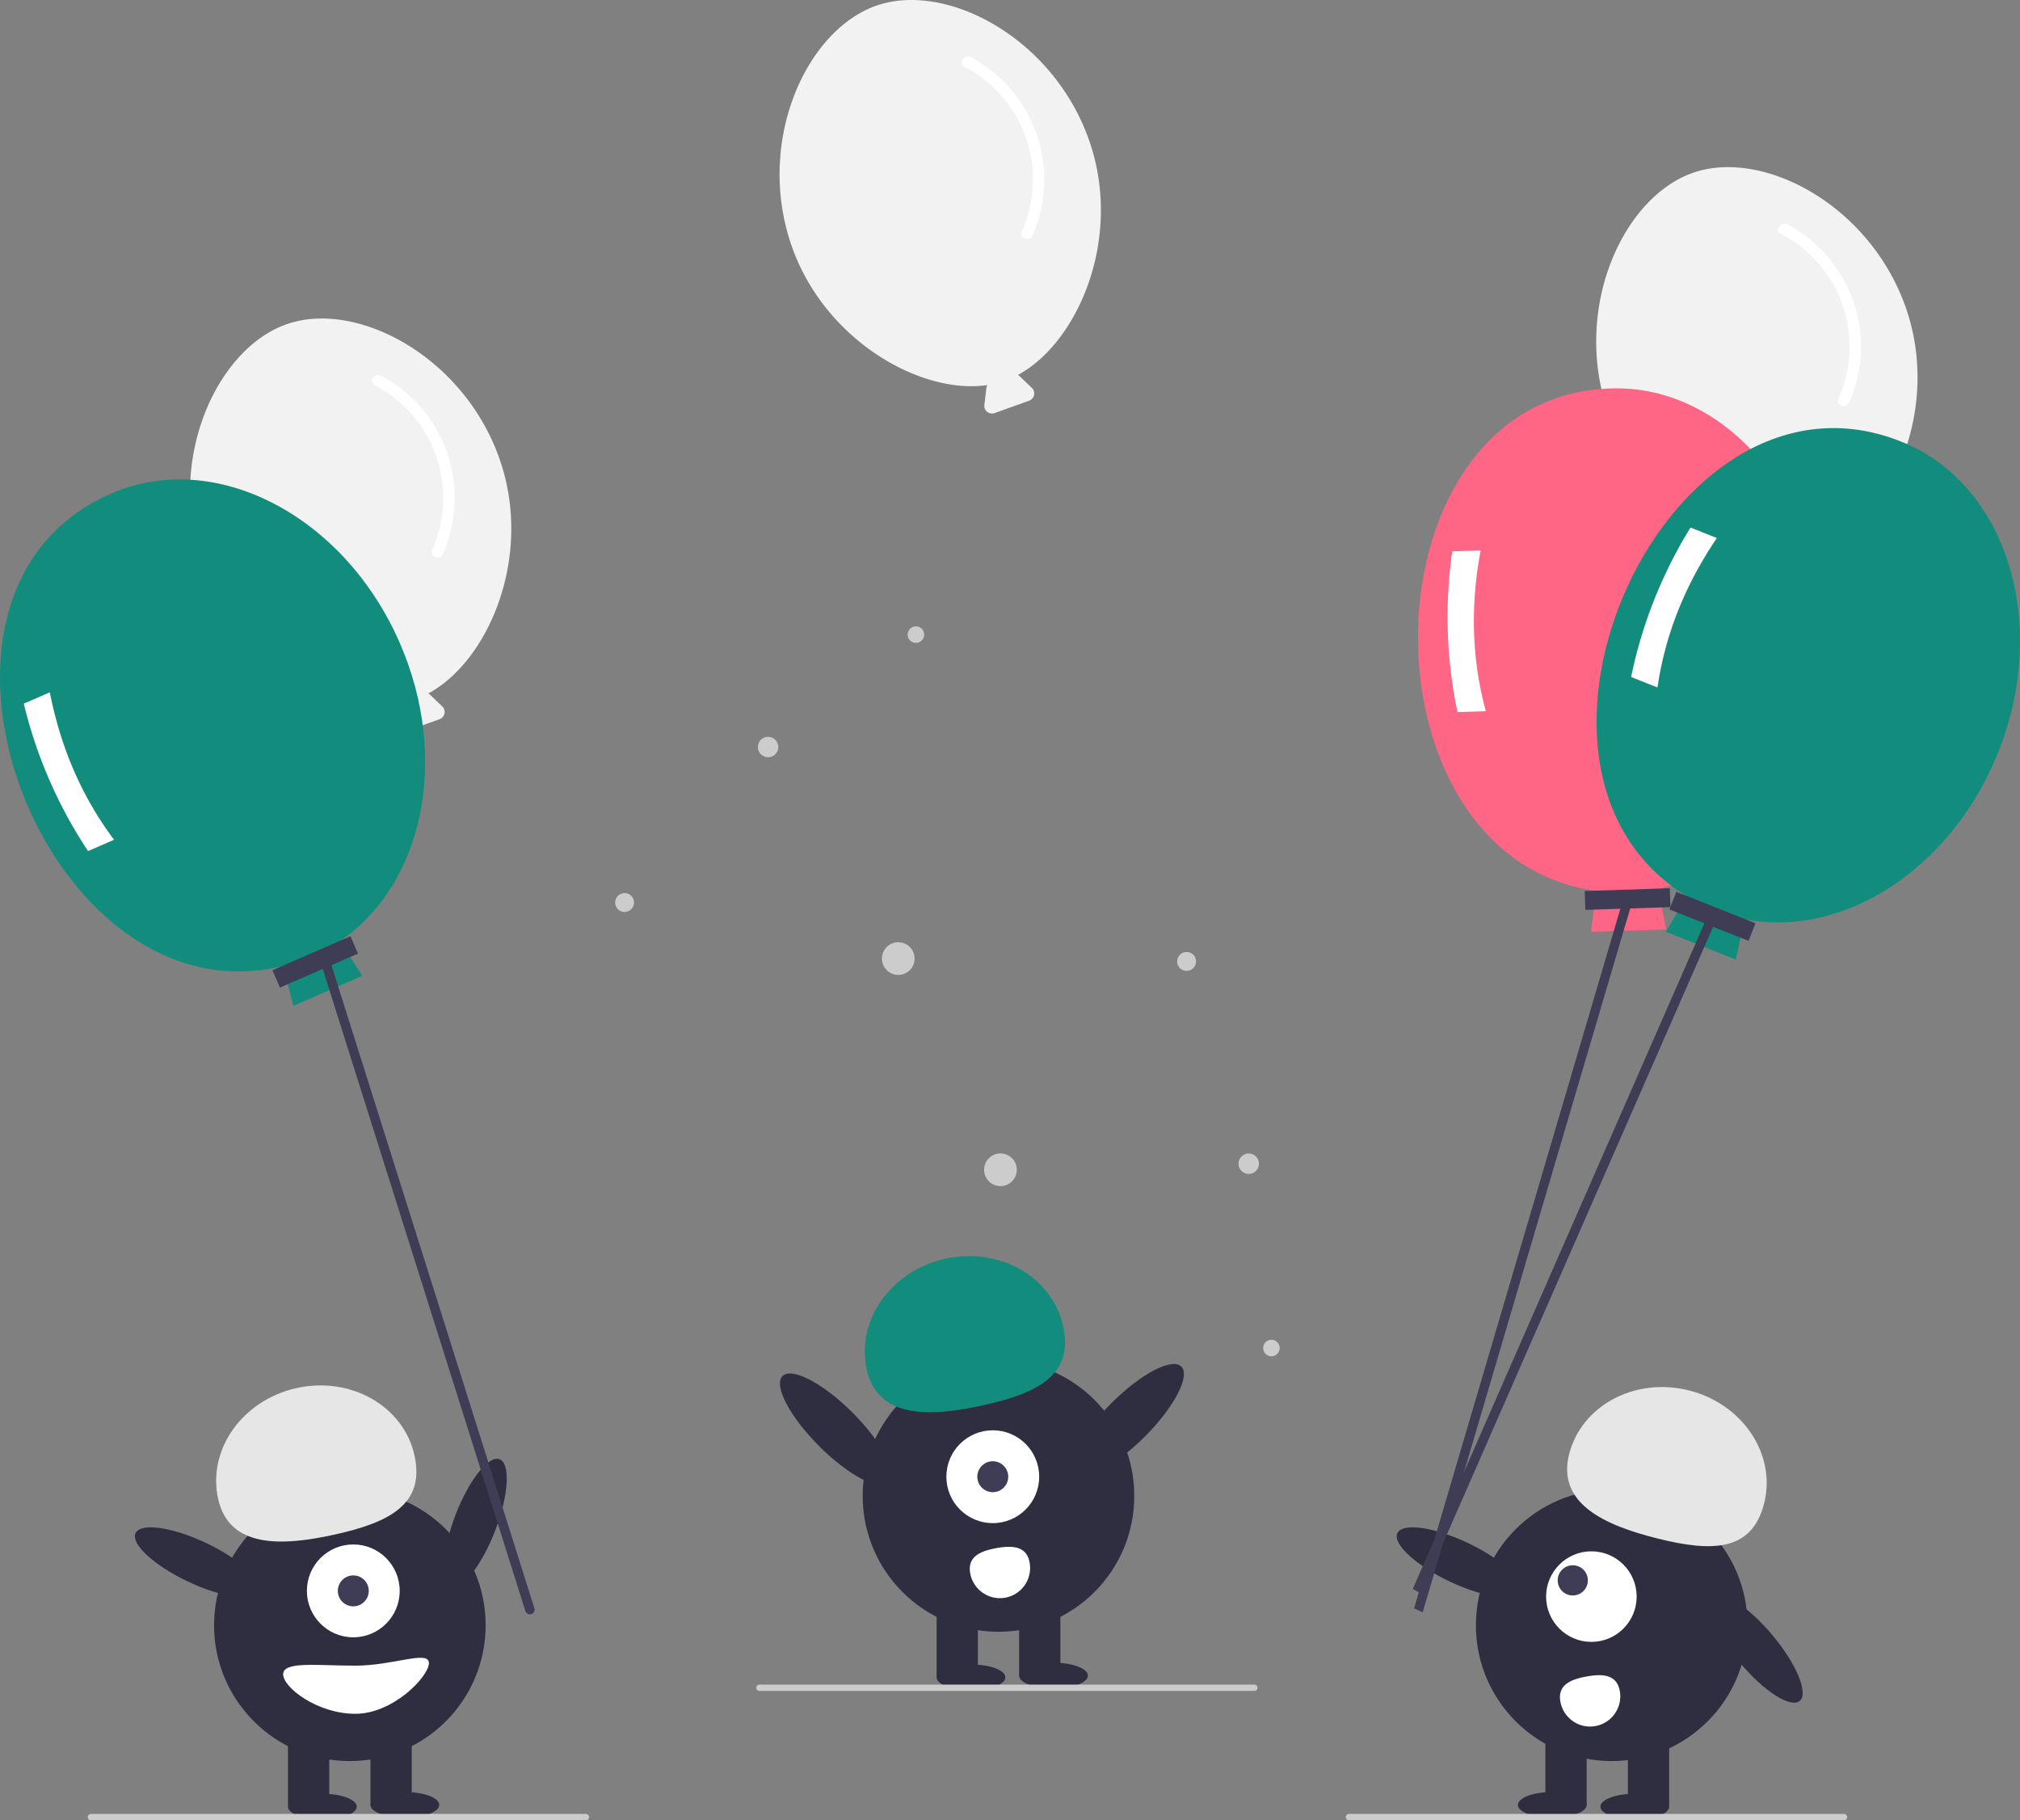 <svg xmlns="http://www.w3.org/2000/svg" data-name="Layer 1" width="640.657" height="577.179" viewBox="0 0 640.657 577.179" xmlns:xlink="http://www.w3.org/1999/xlink"><rect x="0" y="0" width="640.657" height="577.179" fill="#808080" stroke="none"/><path d="M438.404,307.821c-11.016-32.93-45.035-51.231-67.414-43.745s-38.538,42.574-27.522,75.504c10.197,30.48,41.094,48.077,62.349,44.937a2.411,2.411,0,0,0-.297.864l-.65,5.421a2.442,2.442,0,0,0,3.248,2.589l10.949-3.926a2.442,2.442,0,0,0,.863-4.063l-3.947-3.773a2.417,2.417,0,0,0-.462-.332C434.48,371.081,448.623,338.368,438.404,307.821Z" transform="translate(-279.671 -161.411)" fill="#f2f2f2"/><path d="M398.524,283.594a40.17,40.17,0,0,1,18.177,52.252c-.947,2.157,2.537,3.291,3.478,1.148A43.923,43.923,0,0,0,400.556,280.546C398.49,279.451,396.443,282.491,398.524,283.594Z" transform="translate(-279.671 -161.411)" fill="#fff"/><path d="M884.404,259.821c-11.016-32.93-45.035-51.231-67.414-43.745s-38.538,42.574-27.522,75.504c10.197,30.48,41.094,48.077,62.349,44.937a2.411,2.411,0,0,0-.297.864l-.65,5.421a2.442,2.442,0,0,0,3.248,2.589l10.949-3.926a2.442,2.442,0,0,0,.863-4.063l-3.947-3.773a2.417,2.417,0,0,0-.462-.332C880.48,323.081,894.623,290.368,884.404,259.821Z" transform="translate(-279.671 -161.411)" fill="#f2f2f2"/><path d="M844.524,235.594a40.17,40.17,0,0,1,18.177,52.252c-.947,2.157,2.537,3.291,3.478,1.148A43.923,43.923,0,0,0,846.556,232.546C844.49,231.451,842.443,234.491,844.524,235.594Z" transform="translate(-279.671 -161.411)" fill="#fff"/><path d="M625.404,206.821c-11.016-32.93-45.035-51.231-67.414-43.745s-38.538,42.574-27.522,75.504c10.197,30.48,41.094,48.077,62.349,44.937a2.411,2.411,0,0,0-.297.864l-.65,5.421a2.442,2.442,0,0,0,3.248,2.589l10.949-3.926a2.442,2.442,0,0,0,.863-4.063l-3.947-3.773a2.417,2.417,0,0,0-.462-.332C621.48,270.081,635.623,237.368,625.404,206.821Z" transform="translate(-279.671 -161.411)" fill="#f2f2f2"/><path d="M585.524,182.594a40.17,40.17,0,0,1,18.177,52.252c-.947,2.157,2.537,3.291,3.478,1.148A43.923,43.923,0,0,0,587.556,179.546C585.49,178.451,583.443,181.491,585.524,182.594Z" transform="translate(-279.671 -161.411)" fill="#fff"/><circle cx="290.482" cy="201.238" r="2.624" fill="#ccc"/><circle cx="284.889" cy="303.957" r="5.185" fill="#ccc"/><circle cx="198.093" cy="286.182" r="2.996" fill="#ccc"/><circle cx="243.606" cy="236.88" r="3.244" fill="#ccc"/><circle cx="403.25" cy="427.447" r="2.624" fill="#ccc"/><circle cx="317.301" cy="370.922" r="5.185" fill="#ccc"/><circle cx="376.339" cy="304.862" r="2.996" fill="#ccc"/><circle cx="396.04" cy="369.002" r="3.244" fill="#ccc"/><ellipse cx="836.635" cy="684.242" rx="6.76" ry="21.534" transform="translate(-523.772 535.288) rotate(-39.938)" fill="#2f2e41"/><circle cx="511.156" cy="515.353" r="43.067" fill="#2f2e41"/><rect x="516.301" y="549.153" width="13.084" height="23.442" fill="#2f2e41"/><rect x="490.134" y="549.153" width="13.084" height="23.442" fill="#2f2e41"/><ellipse cx="518.482" cy="572.867" rx="10.903" ry="4.089" fill="#2f2e41"/><ellipse cx="492.315" cy="572.322" rx="10.903" ry="4.089" fill="#2f2e41"/><path d="M777.305,622.627c3.846-15.487,20.821-24.601,37.915-20.356s27.834,20.24,23.989,35.727-16.604,15.537-33.698,11.292S773.459,638.114,777.305,622.627Z" transform="translate(-279.671 -161.411)" fill="#e6e6e6"/><ellipse cx="742.32" cy="656.78" rx="6.76" ry="21.534" transform="translate(-448.877 884.626) rotate(-64.626)" fill="#2f2e41"/><circle cx="504.718" cy="506.266" r="14.359" fill="#fff"/><circle cx="498.816" cy="501.119" r="4.786" fill="#3f3d56"/><path d="M793.397,697.591a9.572,9.572,0,0,1-18.835,3.429h0l-.003-.018c-.942-5.202,3.08-7.043,8.283-7.985S792.455,692.389,793.397,697.591Z" transform="translate(-279.671 -161.411)" fill="#fff"/><ellipse cx="430.438" cy="644.241" rx="21.534" ry="6.76" transform="translate(-604.694 654.887) rotate(-69.082)" fill="#2f2e41"/><circle cx="110.959" cy="515.353" r="43.067" fill="#2f2e41"/><rect x="91.334" y="549.153" width="13.084" height="23.442" fill="#2f2e41"/><rect x="117.501" y="549.153" width="13.084" height="23.442" fill="#2f2e41"/><ellipse cx="102.237" cy="572.867" rx="10.903" ry="4.089" fill="#2f2e41"/><ellipse cx="128.404" cy="572.322" rx="10.903" ry="4.089" fill="#2f2e41"/><circle cx="112.049" cy="504.45" r="14.719" fill="#fff"/><circle cx="112.049" cy="504.45" r="4.906" fill="#3f3d56"/><path d="M348.854,636.712c-3.477-15.574,7.639-31.31,24.829-35.149s33.944,5.675,37.422,21.249-7.915,21.318-25.105,25.156S352.331,652.286,348.854,636.712Z" transform="translate(-279.671 -161.411)" fill="#e6e6e6"/><ellipse cx="342.122" cy="656.78" rx="6.76" ry="21.534" transform="translate(-677.578 523.037) rotate(-64.626)" fill="#2f2e41"/><path d="M369.476,692.3c0,4.215,10.853,12.539,22.897,12.539s23.335-11.867,23.335-16.082-11.292.818-23.335.818S369.476,688.085,369.476,692.3Z" transform="translate(-279.671 -161.411)" fill="#fff"/><circle cx="316.678" cy="474.353" r="43.067" fill="#2f2e41"/><rect x="297.053" y="508.153" width="13.084" height="23.442" fill="#2f2e41"/><rect x="323.22" y="508.153" width="13.084" height="23.442" fill="#2f2e41"/><ellipse cx="307.956" cy="531.867" rx="10.903" ry="4.089" fill="#2f2e41"/><ellipse cx="334.123" cy="531.322" rx="10.903" ry="4.089" fill="#2f2e41"/><path d="M554.573,595.712c-3.477-15.574,7.639-31.31,24.829-35.149s33.944,5.675,37.422,21.249-7.915,21.318-25.105,25.156S558.05,611.286,554.573,595.712Z" transform="translate(-279.671 -161.411)" fill="#128c7c"/><ellipse cx="637.453" cy="611.642" rx="23.892" ry="7.501" transform="translate(-525.455 468.824) rotate(-45.022)" fill="#2f2e41"/><ellipse cx="544.748" cy="614.642" rx="7.501" ry="23.892" transform="translate(-554.717 403.493) rotate(-44.978)" fill="#2f2e41"/><path d="M858.178,362.432c-1.43-44.16-31.675-79.016-67.555-77.855-79.853,2.366-81.803,148.801-4.707,159.32l-1.632,12.975,23.811-.771-2.468-12.843C836.64,436.404,859.474,402.468,858.178,362.432Z" transform="translate(-279.671 -161.411)" fill="#ff6584"/><path d="M750.914,386.915l-8.995.291a146.494,146.494,0,0,1-1.65-50.973l8.995-.291Q744.28,362.567,750.914,386.915Z" transform="translate(-279.671 -161.411)" fill="#fff"/><rect x="782.366" y="443.492" width="27" height="6" transform="translate(-293.702 -135.424) rotate(-1.854)" fill="#3f3d56"/><polygon points="451.208 511.273 448.491 510.001 515.303 283.429 518.02 284.702 451.208 511.273" fill="#3f3d56"/><path d="M913.476,399.774c16.316-41.06,2.499-85.092-30.862-98.349-74.16-29.705-134.4,103.779-67.912,144.198l-6.676,11.245,22.139,8.798,2.863-12.76C864.201,459,898.683,436.999,913.476,399.774Z" transform="translate(-279.671 -161.411)" fill="#128c7c"/><path d="M805.355,379.406l-8.364-3.324a146.494,146.494,0,0,1,18.834-47.395l8.364,3.324Q808.991,354.434,805.355,379.406Z" transform="translate(-279.671 -161.411)" fill="#fff"/><rect x="819.789" y="438.474" width="6" height="27" transform="translate(-180.756 888.282) rotate(-68.328)" fill="#3f3d56"/><polygon points="450.68 505.309 448.073 503.825 541.351 290.957 543.958 292.44 450.68 505.309" fill="#3f3d56"/><path d="M406.464,365.285c-17.653-40.503-58.641-61.71-91.55-47.367-73.322,31.718-21.001,168.501,54.522,149.774l3.28,12.66,21.839-9.518-7.041-11.02C413.797,441.979,422.468,402.006,406.464,365.285Z" transform="translate(-279.671 -161.411)" fill="#128c7c"/><path d="M315.849,427.687l-8.25,3.596a146.494,146.494,0,0,1-20.377-46.752l8.25-3.596Q300.684,407.516,315.849,427.687Z" transform="translate(-279.671 -161.411)" fill="#fff"/><rect x="366.14" y="463.426" width="27" height="6" transform="translate(-434.41 29.119) rotate(-23.55)" fill="#3f3d56"/><path d="M448.083,673.263h0a1.5,1.5,0,0,1-1.817-1.095L381.059,465.552l2.912-.722,65.207,206.616A1.5,1.5,0,0,1,448.083,673.263Z" transform="translate(-279.671 -161.411)" fill="#3f3d56"/><path d="M465.51,738.589h-157a1,1,0,0,1,0-2h157a1,1,0,0,1,0,2Z" transform="translate(-279.671 -161.411)" fill="#ccc"/><path d="M864.51,738.589h-157a1,1,0,0,1,0-2h157a1,1,0,0,1,0,2Z" transform="translate(-279.671 -161.411)" fill="#ccc"/><path d="M677.51,697.589h-157a1,1,0,0,1,0-2h157a1,1,0,0,1,0,2Z" transform="translate(-279.671 -161.411)" fill="#ccc"/><circle cx="314.866" cy="468.25" r="14.719" fill="#fff"/><circle cx="314.866" cy="468.25" r="4.906" fill="#3f3d56"/><path d="M606.222,656.883a9.572,9.572,0,0,1-18.835,3.429h0l-.003-.018c-.942-5.202,3.08-7.043,8.283-7.985S605.281,651.681,606.222,656.883Z" transform="translate(-279.671 -161.411)" fill="#fff"/></svg>